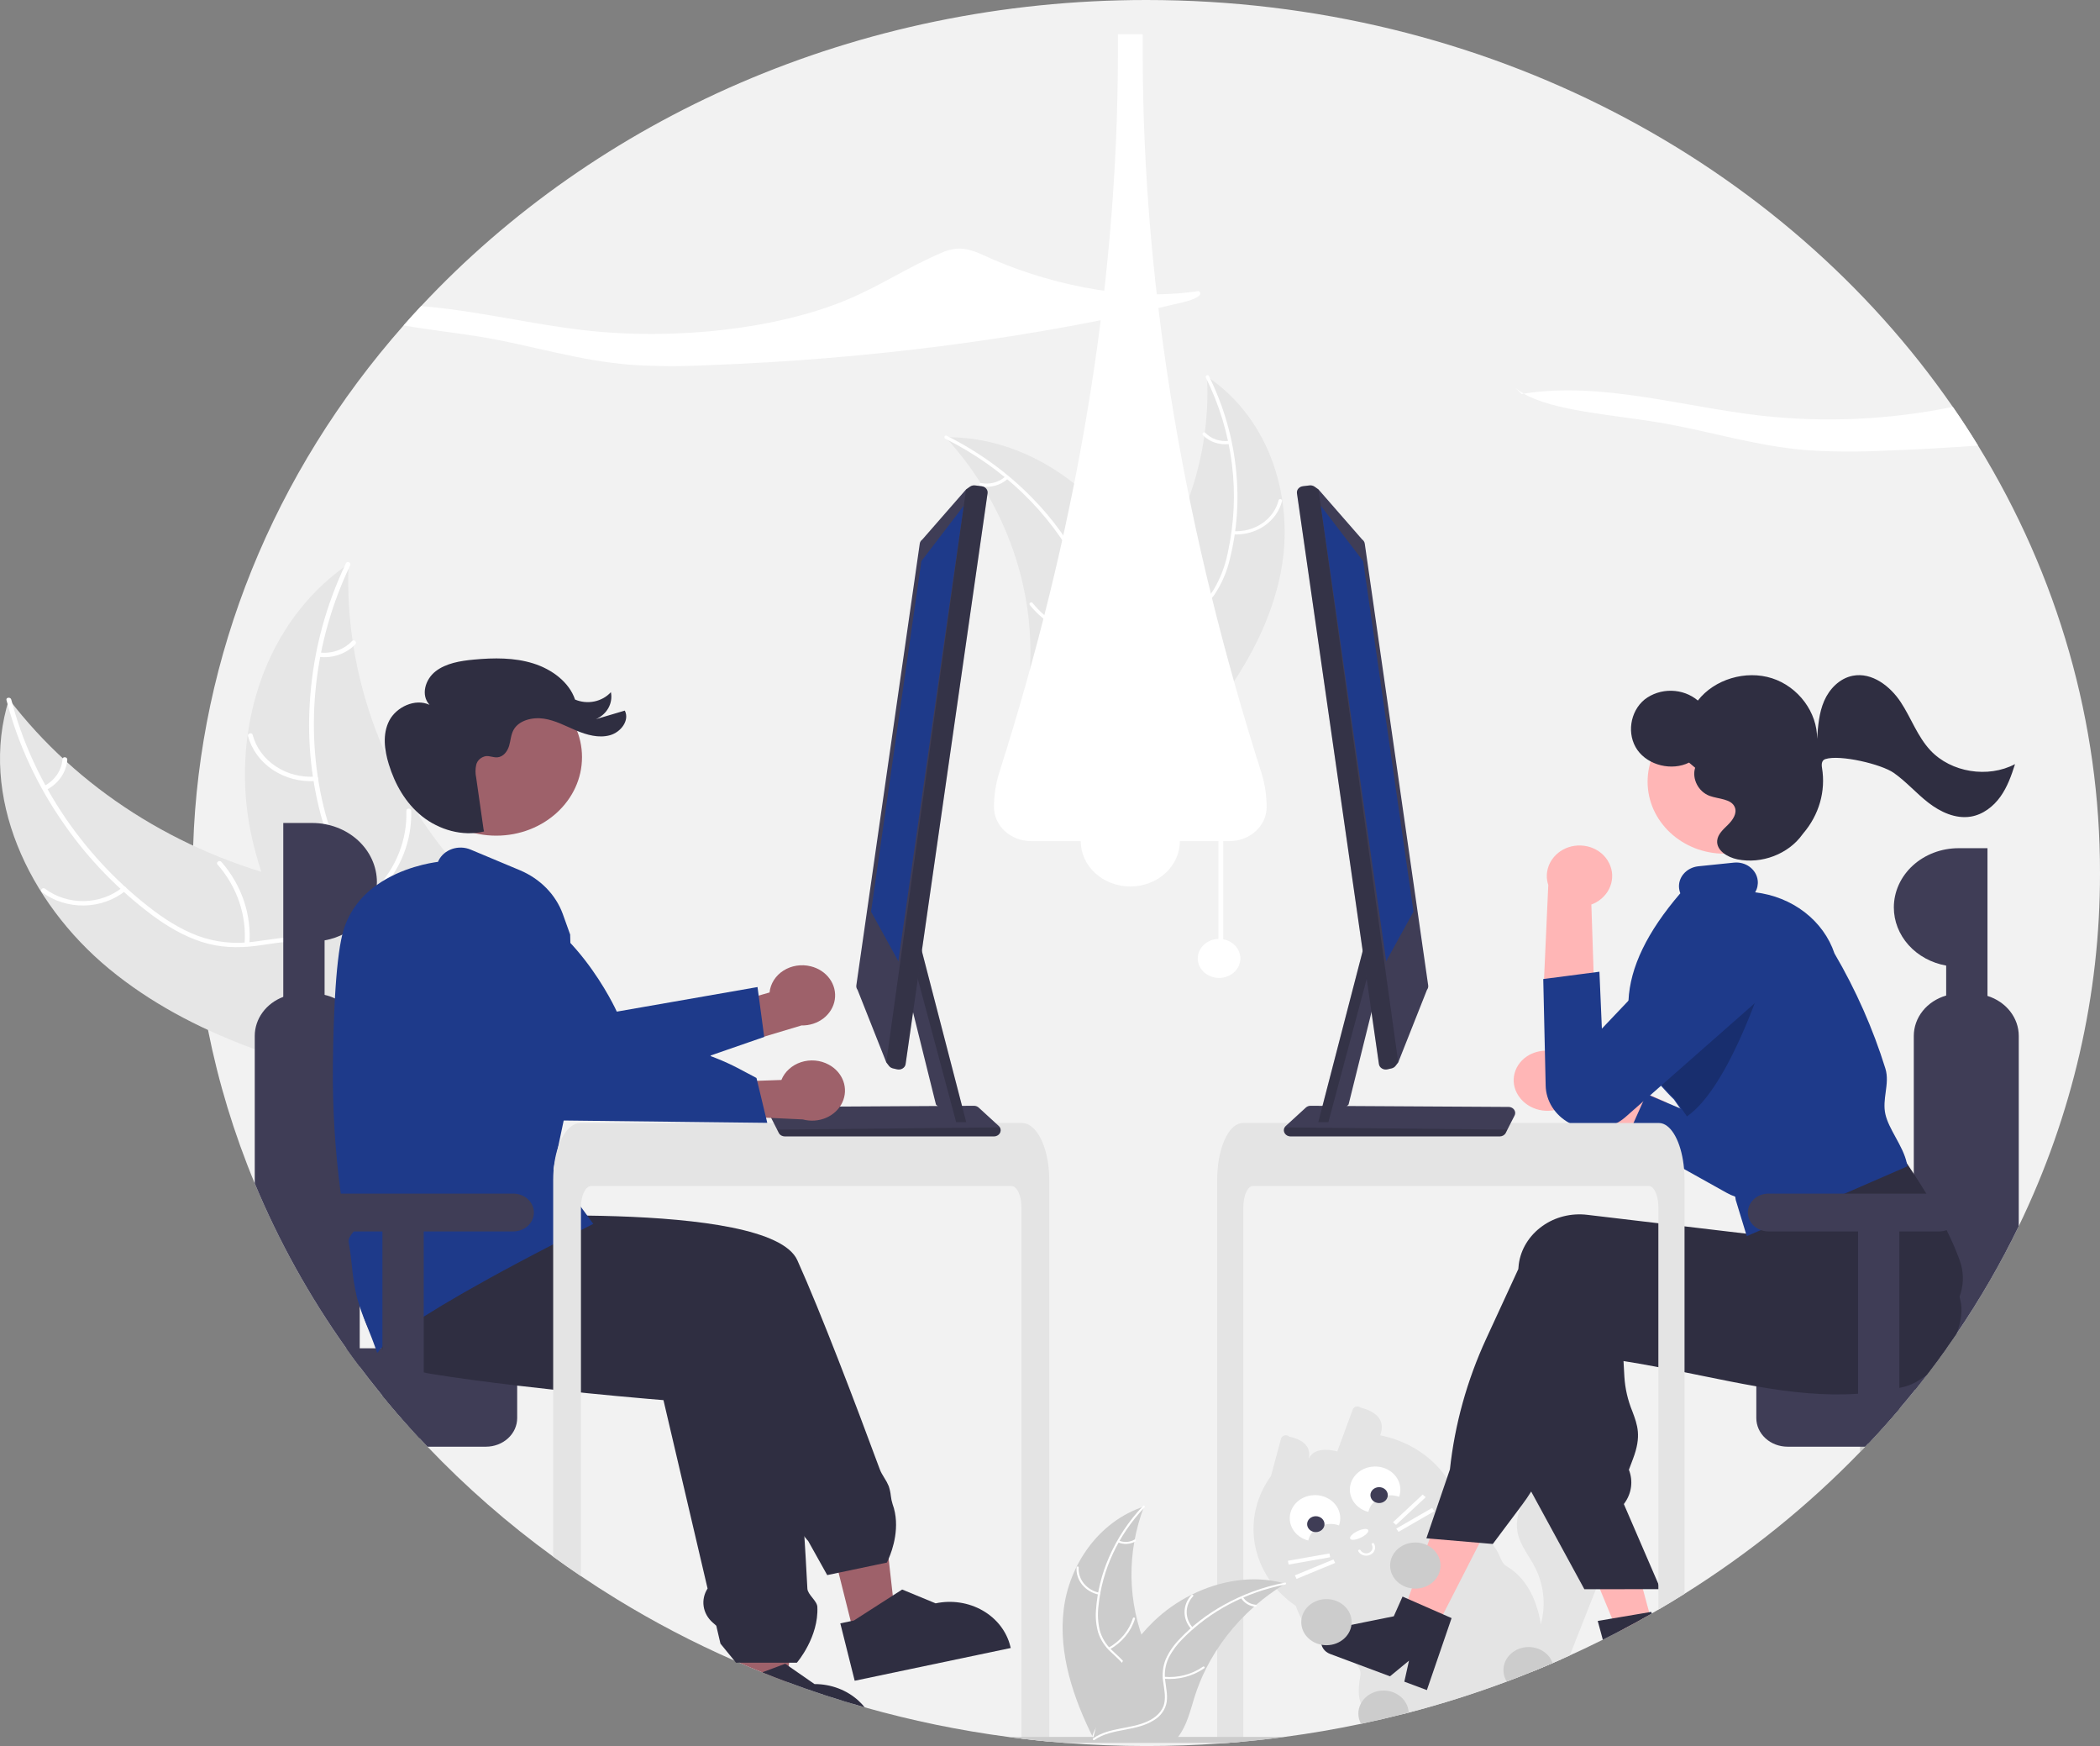 <svg width="551" height="458" viewBox="0 0 551 458" fill="none" xmlns="http://www.w3.org/2000/svg">
<rect x="0" y="0" width="551" height="458" fill="#808080" stroke="none"/>
<g clip-path="url(#clip0_440_3956)">
<path d="M550.999 229C551.056 260.901 543.794 292.458 529.683 321.628C529.228 322.57 528.766 323.507 528.298 324.438C528.067 324.906 527.83 325.368 527.593 325.837C527.356 326.299 527.119 326.768 526.875 327.23C526.563 327.83 526.251 328.424 525.933 329.018C525.54 329.766 525.141 330.508 524.729 331.25C524.679 331.353 524.623 331.456 524.56 331.559C524.217 332.187 523.874 332.815 523.518 333.443C523.443 333.58 523.369 333.717 523.287 333.849C522.882 334.58 522.464 335.311 522.039 336.036V336.042C521.59 336.813 521.139 337.582 520.685 338.349C519.562 340.245 518.408 342.124 517.222 343.985C516.867 344.539 516.517 345.093 516.155 345.641C515.824 346.155 515.494 346.664 515.157 347.172C514.926 347.526 514.695 347.874 514.458 348.223C514.084 348.788 513.703 349.353 513.316 349.919C513.31 349.924 513.31 349.925 513.31 349.93C512.455 351.187 511.581 352.437 510.702 353.676H510.695C510.29 354.253 509.878 354.824 509.466 355.395V355.401C508.224 357.114 506.958 358.81 505.666 360.489V360.495C505.661 360.495 505.657 360.498 505.653 360.501V360.507L505.641 360.518C504.618 361.86 503.573 363.191 502.509 364.51V364.515C501.828 365.361 501.142 366.206 500.449 367.04C499.882 367.725 499.307 368.408 498.727 369.09C498.609 369.238 498.484 369.381 498.353 369.529V369.535C498.197 369.724 498.041 369.906 497.872 370.095V370.101C495.408 372.984 492.868 375.811 490.253 378.581H490.247C490.11 378.735 489.966 378.884 489.823 379.032C489.686 379.181 489.536 379.329 489.392 379.483H489.386C489.168 379.717 488.943 379.952 488.718 380.186C488.5 380.42 488.269 380.654 488.038 380.888V380.894C474.41 394.966 458.944 407.452 441.988 418.071C439.729 419.493 437.441 420.876 435.124 422.222C434.55 422.559 433.976 422.89 433.395 423.222C433.221 423.33 433.046 423.427 432.871 423.524C432.565 423.701 432.254 423.878 431.942 424.055C431.636 424.227 431.324 424.404 431.012 424.575C429.77 425.272 428.516 425.957 427.262 426.631C426.95 426.802 426.631 426.968 426.313 427.139C426.001 427.305 425.683 427.47 425.365 427.636C425.36 427.642 425.355 427.647 425.348 427.651C425.342 427.655 425.335 427.658 425.327 427.659L425.315 427.665L425.302 427.676H425.296C423.724 428.504 422.145 429.321 420.547 430.109C417.69 431.536 414.803 432.913 411.887 434.238C411.163 434.569 410.433 434.894 409.703 435.22C409.097 435.488 408.486 435.757 407.88 436.019C407.712 436.094 407.55 436.168 407.381 436.236C406.876 436.453 406.37 436.67 405.865 436.882C405.316 437.122 404.76 437.35 404.211 437.578C403.594 437.835 402.982 438.087 402.364 438.338C400.043 439.286 397.697 440.2 395.345 441.079C386.941 444.228 378.352 446.947 369.617 449.223C369.212 449.331 368.8 449.44 368.388 449.542C364.65 450.502 360.886 451.379 357.094 452.175C350.473 453.568 343.793 454.712 337.051 455.607C337.039 455.607 337.02 455.613 337.008 455.613C336.203 455.721 335.392 455.824 334.587 455.927C334.518 455.938 334.443 455.95 334.368 455.956C334.362 455.961 334.356 455.961 334.343 455.956C334.343 455.956 334.343 455.961 334.337 455.956C333.445 456.064 332.552 456.173 331.654 456.275C331.591 456.287 331.529 456.292 331.467 456.298C330.631 456.39 329.788 456.481 328.946 456.567C328.041 456.658 327.136 456.744 326.225 456.829C325.533 456.892 324.84 456.955 324.147 457.012C324.086 457.023 324.023 457.029 323.96 457.029C323.33 457.081 322.7 457.132 322.069 457.178C322.044 457.178 322.013 457.183 321.988 457.183C321.439 457.229 320.89 457.263 320.341 457.303C313.883 457.772 307.362 458.004 300.779 458C293.634 458 286.562 457.728 279.563 457.183C279.538 457.183 279.513 457.178 279.488 457.178C277.997 457.063 276.508 456.938 275.021 456.801C274.627 456.766 274.241 456.726 273.847 456.692C273.773 456.686 273.698 456.681 273.623 456.669C273.504 456.658 273.386 456.647 273.261 456.635C273.198 456.629 273.13 456.624 273.067 456.612C272.549 456.561 272.032 456.509 271.507 456.452C270.927 456.39 270.341 456.327 269.76 456.258C269.18 456.195 268.593 456.127 268.013 456.053C267.888 456.041 267.757 456.03 267.632 456.007C267.208 455.961 266.784 455.91 266.366 455.853C266.16 455.83 265.96 455.801 265.76 455.773C265.355 455.721 264.956 455.67 264.55 455.613C264.537 455.613 264.519 455.607 264.506 455.607C251.764 453.923 239.185 451.328 226.886 447.846H226.88C226.212 447.658 225.544 447.464 224.877 447.27C224.677 447.218 224.477 447.161 224.278 447.098C222.543 446.59 220.819 446.065 219.105 445.522C216.74 444.78 214.392 444.003 212.06 443.192C211.423 442.969 210.793 442.747 210.157 442.524C208.89 442.067 207.63 441.61 206.375 441.142C204.235 440.342 202.109 439.518 199.998 438.669H199.992V438.663C198.02 437.87 196.063 437.051 194.12 436.208C194.063 436.192 194.008 436.169 193.958 436.139C193.952 436.139 193.952 436.134 193.945 436.134C193.515 435.951 193.084 435.762 192.654 435.574L192.641 435.568C181.938 430.873 171.618 425.48 161.76 419.43C158.596 417.494 155.487 415.493 152.431 413.428C149.967 411.766 147.537 410.062 145.143 408.317C133.218 399.643 122.182 389.991 112.172 379.483H112.165V379.478C111.46 378.741 110.774 378.01 110.075 377.267V377.262C109.975 377.159 109.882 377.056 109.788 376.953C109.345 376.479 108.914 376.011 108.484 375.531V375.526C107.897 374.892 107.323 374.256 106.762 373.618C106.637 373.481 106.518 373.35 106.4 373.213H106.393V373.207C105.932 372.693 105.476 372.173 105.027 371.654C104.796 371.397 104.571 371.134 104.347 370.871H104.341V370.866C102.98 369.295 101.647 367.71 100.341 366.109V366.103C99.979 365.663 99.623 365.224 99.274 364.778H99.267C97.595 362.711 95.967 360.619 94.382 358.502V358.496C93.783 357.703 93.19 356.903 92.603 356.098C92.017 355.293 91.436 354.485 90.862 353.676H90.856C90.263 352.843 89.677 352.005 89.096 351.164C89.065 351.118 89.034 351.078 89.009 351.038C88.435 350.21 87.869 349.376 87.312 348.537C86.863 347.869 86.42 347.206 85.989 346.538C85.689 346.087 85.396 345.641 85.109 345.185C85.003 345.03 84.909 344.876 84.816 344.728C84.154 343.694 83.505 342.66 82.857 341.621C82.102 340.399 81.353 339.166 80.623 337.932C80.323 337.424 80.024 336.91 79.73 336.396C79.624 336.23 79.531 336.065 79.437 335.893C79.088 335.288 78.738 334.683 78.395 334.072C78.052 333.466 77.709 332.855 77.372 332.244C77.035 331.633 76.698 331.022 76.367 330.405C76.118 329.943 75.868 329.474 75.624 329.012C75.599 328.973 75.576 328.933 75.556 328.892C75.444 328.675 75.325 328.464 75.219 328.247C75.194 328.213 75.175 328.177 75.163 328.138C74.907 327.658 74.657 327.184 74.414 326.705C74.09 326.088 73.778 325.465 73.466 324.843C73.241 324.409 73.029 323.969 72.81 323.53C72.498 322.913 72.193 322.29 71.893 321.662C71.575 321.017 71.269 320.366 70.963 319.715C70.882 319.549 70.807 319.389 70.732 319.224C70.589 318.927 70.452 318.63 70.314 318.333C69.946 317.545 69.584 316.745 69.229 315.951C68.823 315.055 68.428 314.156 68.043 313.256C67.675 312.416 67.317 311.575 66.97 310.732L66.839 310.423V310.418C61.417 297.377 57.315 283.908 54.584 270.18V270.174C53.026 262.337 51.918 254.43 51.264 246.486C51.227 246.052 51.195 245.618 51.164 245.184C50.752 239.81 50.55 234.416 50.559 229C50.559 226.596 50.6 224.203 50.684 221.822C52.301 172.035 71.694 124.104 105.894 85.358C107.398 83.651 108.929 81.964 110.487 80.298C156.375 31.152 224.602 -6.10352e-05 300.779 -6.10352e-05C389.841 -6.10352e-05 468.039 42.585 512.374 106.722C514.683 110.046 516.892 113.43 519.001 116.876C540.045 151.103 551.068 189.726 550.999 229Z" fill="#F2F2F2"/>
<path d="M421.945 408.745C421.047 411.018 420.15 413.291 419.256 415.564C419.087 415.998 418.913 416.426 418.744 416.86C416.46 422.651 414.175 428.443 411.887 434.238C411.163 434.569 410.433 434.894 409.703 435.22C409.097 435.488 408.486 435.757 407.881 436.019C407.712 436.094 407.55 436.168 407.381 436.236C406.876 436.453 406.371 436.67 405.865 436.882C405.316 437.121 404.761 437.35 404.212 437.578C403.594 437.835 402.982 438.087 402.365 438.338C402.043 437.572 401.86 436.764 401.822 435.945C401.795 434.659 401.961 433.375 402.315 432.13C402.857 430.074 403.719 428.059 404.286 425.997C404.318 425.9 404.343 425.797 404.368 425.7C405.633 420.778 405.049 415.609 402.708 411.029C401.297 408.299 399.276 405.815 398.396 402.903C397.631 400.168 397.97 397.273 399.351 394.748C399.863 393.769 400.506 392.852 401.266 392.018C401.447 391.807 401.641 391.607 401.84 391.407C403.676 389.562 406.114 388.31 408.792 387.838C413.915 387.004 419.268 389.5 422.133 393.417C423.306 394.991 424.021 396.813 424.21 398.711C424.522 402.143 423.225 405.507 421.945 408.745Z" fill="#E4E4E4"/>
<path d="M407.799 431.942C406.626 429.96 404.661 428.224 404.286 425.997C403.069 418.847 400.137 413.719 395.276 410.812C393.866 409.973 393.641 408.117 392.774 406.78C392.387 406.181 391.994 405.581 391.588 404.993C390.933 404.016 390.251 403.059 389.541 402.121C388.197 400.306 386.714 398.581 385.105 396.958C384.437 396.278 383.732 395.622 383.002 394.999L382.996 394.994C382.54 394.594 382.078 394.211 381.598 393.84C381.411 393.692 381.217 393.543 381.018 393.395L381.005 393.383C380.162 392.714 379.279 392.089 378.359 391.51C376.244 390.202 373.854 389.294 371.402 390.02C370.438 390.322 369.51 390.712 368.631 391.184C368.182 391.419 367.739 391.664 367.296 391.91C366.997 392.075 366.697 392.241 366.398 392.412C366.154 392.544 365.911 392.675 365.668 392.801C363.783 393.794 361.89 394.769 359.989 395.725C359.715 395.867 359.44 396.004 359.159 396.141H359.153C358.96 396.244 358.76 396.341 358.56 396.438C358.18 396.633 357.793 396.827 357.412 397.015C356.27 397.581 355.126 398.14 353.98 398.694C353.394 398.98 352.801 399.254 352.208 399.528C351.933 399.653 351.659 399.779 351.391 399.91H351.384C351.285 399.956 351.191 400.002 351.091 400.048C350.28 400.43 349.481 400.824 348.707 401.253C346.463 402.49 344.513 404.127 342.973 406.067C342.673 406.444 342.386 406.832 342.124 407.232C341.781 407.749 341.468 408.282 341.188 408.831C340.995 409.202 340.814 409.573 340.652 409.95V409.956C339.118 413.565 338.903 417.532 340.04 421.263V421.269C340.115 421.526 340.196 421.777 340.29 422.028C340.44 422.451 340.608 422.873 340.795 423.284C341.002 423.743 341.235 424.191 341.494 424.626V424.632C342.883 426.8 344.615 428.767 346.636 430.469L346.698 430.526C346.948 430.748 347.204 430.977 347.453 431.2C347.59 431.319 347.734 431.439 347.884 431.554C350.043 433.25 353.531 434.535 355.503 436.276C356.557 437.207 357.175 438.264 356.932 439.583C356.283 443.084 356.426 445.351 357.088 446.807C358.885 450.782 364.526 448.76 368.388 449.542C368.8 449.44 369.212 449.331 369.617 449.223C378.352 446.947 386.941 444.228 395.344 441.079C397.697 440.2 400.043 439.286 402.364 438.338C402.982 438.087 403.594 437.835 404.211 437.578C404.76 437.35 405.316 437.122 405.865 436.882C406.37 436.67 406.876 436.453 407.381 436.236C407.55 436.168 407.712 436.094 407.88 436.019C408.486 435.757 409.097 435.488 409.702 435.22C409.085 434.118 408.442 433.027 407.799 431.942Z" fill="#E4E4E4"/>
<path d="M362.147 376.499C363.458 372.874 361.655 370.482 357.014 369.213C356.855 369.081 356.663 368.988 356.455 368.942C356.247 368.896 356.03 368.899 355.823 368.95C355.617 369 355.427 369.098 355.272 369.233C355.117 369.368 355.002 369.536 354.937 369.723L350.885 380.711C346.646 379.719 343.538 380.398 342.863 384.235C344.535 380.327 342.962 377.876 338.256 376.83C338.103 376.691 337.914 376.589 337.707 376.534C337.499 376.479 337.28 376.474 337.069 376.517C336.859 376.561 336.664 376.653 336.503 376.784C336.341 376.915 336.219 377.081 336.146 377.268L333.482 387.164C330.236 391.638 328.643 396.946 328.934 402.309C329.226 407.673 331.387 412.81 335.102 416.967C338.816 421.124 343.888 424.083 349.574 425.41C355.26 426.736 361.26 426.361 366.696 424.338C372.132 422.316 376.717 418.753 379.778 414.172C382.84 409.591 384.217 404.232 383.708 398.882C383.2 393.532 380.831 388.472 376.951 384.444C373.071 380.416 367.883 377.631 362.147 376.499Z" fill="#E4E4E4"/>
<path d="M359.567 407.814C359.019 408.082 358.378 408.141 357.783 407.977C357.188 407.813 356.689 407.439 356.395 406.939C356.353 406.867 356.344 406.783 356.37 406.706C356.396 406.628 356.454 406.563 356.532 406.525C356.61 406.486 356.701 406.478 356.786 406.501C356.871 406.525 356.942 406.578 356.985 406.649C357.195 407.006 357.551 407.273 357.976 407.389C358.401 407.506 358.859 407.464 359.249 407.272C359.64 407.08 359.932 406.754 360.06 406.366C360.188 405.978 360.143 405.558 359.934 405.2C359.892 405.129 359.883 405.045 359.909 404.968C359.935 404.89 359.993 404.825 360.071 404.787C360.149 404.748 360.241 404.74 360.325 404.763C360.41 404.786 360.482 404.84 360.524 404.911C360.817 405.412 360.881 405.999 360.701 406.544C360.522 407.088 360.114 407.545 359.567 407.814Z" fill="white"/>
<path d="M357.115 403.309C358.418 402.669 359.256 401.778 358.987 401.32C358.718 400.861 357.444 401.008 356.141 401.648C354.838 402.288 353.999 403.178 354.268 403.637C354.537 404.096 355.812 403.949 357.115 403.309Z" fill="white"/>
<path d="M343.265 404.086C343.442 403.304 343.803 402.567 344.325 401.927C344.847 401.287 345.515 400.759 346.284 400.382C347.053 400.004 347.903 399.786 348.774 399.742C349.645 399.698 350.516 399.829 351.326 400.127C351.733 398.988 351.762 397.763 351.409 396.609C351.056 395.454 350.336 394.421 349.342 393.641C348.347 392.86 347.122 392.367 345.821 392.224C344.521 392.081 343.203 392.294 342.034 392.836C340.866 393.378 339.899 394.226 339.257 395.271C338.615 396.316 338.325 397.511 338.426 398.707C338.526 399.902 339.011 401.044 339.82 401.987C340.629 402.93 341.726 403.632 342.971 404.005C343.068 404.034 343.167 404.061 343.265 404.086Z" fill="white"/>
<path d="M345.243 401.885C346.502 401.885 347.522 400.951 347.522 399.8C347.522 398.648 346.502 397.715 345.243 397.715C343.985 397.715 342.965 398.648 342.965 399.8C342.965 400.951 343.985 401.885 345.243 401.885Z" fill="#3F3D56"/>
<path d="M359.037 396.581C359.213 395.799 359.575 395.062 360.096 394.422C360.618 393.782 361.287 393.255 362.056 392.877C362.824 392.5 363.674 392.281 364.546 392.237C365.417 392.193 366.288 392.325 367.097 392.623C367.505 391.483 367.533 390.259 367.18 389.104C366.827 387.95 366.108 386.917 365.113 386.136C364.119 385.356 362.894 384.863 361.593 384.72C360.292 384.577 358.974 384.79 357.806 385.332C356.637 385.874 355.671 386.721 355.029 387.766C354.386 388.811 354.097 390.007 354.197 391.202C354.297 392.398 354.783 393.539 355.592 394.482C356.401 395.425 357.497 396.128 358.743 396.5C358.84 396.529 358.938 396.556 359.037 396.581Z" fill="white"/>
<path d="M361.853 394.264C363.111 394.264 364.131 393.331 364.131 392.179C364.131 391.027 363.111 390.094 361.853 390.094C360.594 390.094 359.574 391.027 359.574 392.179C359.574 393.331 360.594 394.264 361.853 394.264Z" fill="#3F3D56"/>
<path d="M373.286 392.035L365.506 399.29L366.291 399.995L374.071 392.74L373.286 392.035Z" fill="white"/>
<path d="M375.759 395.545L366.359 400.961L366.946 401.813L376.345 396.398L375.759 395.545Z" fill="white"/>
<path d="M348.817 407.487L337.91 409.409L338.118 410.397L349.025 408.475L348.817 407.487Z" fill="white"/>
<path d="M349.868 409.06L339.74 413.235L340.192 414.153L350.32 409.978L349.868 409.06Z" fill="white"/>
<path d="M28.674 254.178C7.34 236.605 -5.579 208.661 2.36 183.417C20.276 206.809 46.656 223.647 76.831 230.952C88.479 233.731 101.751 235.712 108.838 244.617C113.248 250.158 114.272 257.48 113.228 264.268C112.184 271.056 109.266 277.467 106.375 283.791L106.528 285.496C78.354 280.479 50.009 271.75 28.674 254.178Z" fill="#E6E6E6"/>
<path d="M2.956 183.497C8.378 204.431 21.143 223.915 39.054 237.898C42.927 240.921 47.142 243.679 51.871 245.463C56.495 247.168 61.534 247.71 66.464 247.031C71.075 246.482 75.721 245.432 80.397 245.919C85.326 246.431 89.444 248.959 92.321 252.598C95.84 257.051 97.402 262.396 98.73 267.672C100.205 273.529 101.636 279.634 105.861 284.421C106.373 285.001 105.36 285.695 104.849 285.115C97.497 276.787 98.503 265.258 93.179 256.055C90.694 251.76 86.781 248.125 81.39 247.223C76.677 246.434 71.884 247.513 67.221 248.105C62.325 248.728 57.587 248.577 52.89 247.059C48.085 245.505 43.742 242.892 39.803 239.973C30.922 233.292 23.245 225.375 17.052 216.512C9.923 206.432 4.73 195.311 1.699 183.629C1.511 182.906 2.77 182.779 2.956 183.497Z" fill="white"/>
<path d="M32.972 233.634C29.957 236.071 26.094 237.448 22.072 237.519C18.05 237.59 14.132 236.351 11.016 234.022C10.388 233.549 11.162 232.632 11.791 233.106C14.688 235.28 18.338 236.434 22.083 236.361C25.828 236.288 29.421 234.992 32.213 232.707C32.821 232.211 33.576 233.141 32.972 233.634Z" fill="white"/>
<path d="M64.168 247.591C64.749 240.084 62.218 232.652 57.079 226.778C56.569 226.196 57.582 225.503 58.092 226.084C63.427 232.206 66.044 239.945 65.42 247.755C65.36 248.5 64.108 248.331 64.168 247.591Z" fill="white"/>
<path d="M11.578 206.179C12.96 205.458 14.123 204.435 14.966 203.201C15.808 201.967 16.302 200.561 16.404 199.109C16.454 198.364 17.706 198.534 17.656 199.273C17.536 200.877 16.988 202.43 16.061 203.795C15.133 205.16 13.855 206.297 12.337 207.106C12.2 207.193 12.033 207.229 11.869 207.208C11.704 207.186 11.555 207.108 11.451 206.989C11.351 206.866 11.309 206.712 11.333 206.56C11.356 206.408 11.445 206.271 11.578 206.179Z" fill="white"/>
<path d="M91.457 147.904C91.441 148.37 91.424 148.836 91.416 149.307C91.228 155.571 91.597 161.839 92.519 168.048C92.582 168.529 92.653 169.016 92.731 169.494C95.125 184.432 100.529 198.833 108.668 211.966C111.911 217.188 115.585 222.178 119.656 226.891C125.278 233.399 131.94 240.047 134.801 247.651C135.109 248.442 135.363 249.249 135.562 250.068L108.79 285.193C108.685 285.245 108.589 285.303 108.484 285.355L107.485 286.802C107.257 286.573 107.025 286.33 106.797 286.1C106.663 285.968 106.536 285.827 106.403 285.694C106.316 285.603 106.23 285.512 106.145 285.435C106.116 285.404 106.088 285.374 106.067 285.349C105.983 285.272 105.914 285.192 105.839 285.12C104.54 283.766 103.25 282.402 101.967 281.028C101.958 281.022 101.958 281.022 101.956 281.009C92.213 270.512 83.343 259.179 76.634 246.973C76.433 246.606 76.222 246.234 76.032 245.85C73.042 240.333 70.549 234.602 68.579 228.713C67.511 225.486 66.623 222.211 65.917 218.901C64.112 210.346 63.788 201.584 64.957 192.936C67.292 175.698 75.624 159.335 90.326 148.706C90.702 148.434 91.072 148.17 91.457 147.904Z" fill="#E6E6E6"/>
<path d="M91.884 148.294C82.442 167.996 79.816 190.587 84.919 211.621C86.022 216.168 87.573 220.693 90.176 224.723C92.746 228.633 96.413 231.841 100.796 234.015C104.838 236.118 109.239 237.84 112.652 240.805C116.25 243.93 117.875 248.217 117.778 252.708C117.659 258.203 115.389 263.331 112.98 268.275C110.304 273.765 107.43 279.428 107.654 285.578C107.682 286.324 106.417 286.319 106.389 285.575C105.999 274.874 114.386 266.223 116.189 255.941C117.031 251.143 116.298 246.084 112.587 242.393C109.343 239.166 104.806 237.387 100.693 235.291C96.374 233.09 92.691 230.359 89.939 226.558C87.124 222.67 85.376 218.191 84.151 213.69C81.456 203.462 80.534 192.911 81.42 182.422C82.359 170.445 85.529 158.704 90.794 147.706C91.12 147.026 92.208 147.618 91.884 148.294Z" fill="white"/>
<path d="M82.866 204.864C78.856 205.148 74.865 204.119 71.607 201.96C68.349 199.801 66.036 196.652 65.081 193.076C64.89 192.351 66.111 192.046 66.302 192.772C67.184 196.103 69.34 199.036 72.378 201.041C75.416 203.046 79.137 203.991 82.87 203.706C83.681 203.645 83.673 204.803 82.866 204.864Z" fill="white"/>
<path d="M98.593 233.197C103.996 227.523 106.864 220.195 106.625 212.673C106.601 211.927 107.866 211.932 107.89 212.676C108.122 220.505 105.121 228.126 99.484 234.018C98.947 234.579 98.058 233.755 98.593 233.197Z" fill="white"/>
<path d="M83.847 171.154C85.424 171.34 87.027 171.165 88.511 170.643C89.996 170.122 91.315 169.272 92.352 168.168C92.881 167.601 93.769 168.426 93.243 168.99C92.092 170.204 90.633 171.142 88.995 171.721C87.356 172.3 85.588 172.503 83.843 172.312C83.677 172.307 83.52 172.244 83.403 172.136C83.285 172.028 83.218 171.883 83.213 171.731C83.214 171.578 83.282 171.432 83.4 171.324C83.519 171.216 83.68 171.155 83.847 171.154Z" fill="white"/>
<path d="M336.032 150.246C339.751 131.421 333.571 110.06 316.698 98.767C317.783 119.547 310.801 140.009 296.989 156.532C291.636 162.886 284.96 169.444 285.22 177.464C285.382 182.454 288.361 187.087 292.27 190.569C296.179 194.051 300.982 196.551 305.729 199.012L306.472 200.056C320.247 185.667 332.313 169.072 336.032 150.246Z" fill="#E6E6E6"/>
<path d="M316.394 99.056C323.544 113.475 325.549 129.59 322.122 145.111C321.449 148.464 320.203 151.7 318.43 154.698C316.599 157.567 313.962 159.936 310.792 161.557C307.87 163.123 304.683 164.415 302.228 166.604C300.99 167.742 300.028 169.106 299.406 170.607C298.784 172.109 298.516 173.714 298.619 175.317C298.763 179.317 300.469 183.032 302.275 186.611C304.28 190.586 306.432 194.684 306.332 199.165C306.32 199.708 307.241 199.694 307.253 199.152C307.427 191.356 301.229 185.129 299.81 177.657C299.147 174.17 299.629 170.48 302.292 167.76C304.622 165.382 307.907 164.047 310.88 162.485C313.997 160.945 316.655 158.729 318.621 156.032C320.556 153.127 321.936 149.941 322.703 146.611C324.56 139.14 325.121 131.448 324.367 123.818C323.56 115.104 321.13 106.582 317.182 98.619C316.937 98.126 316.151 98.566 316.394 99.056Z" fill="white"/>
<path d="M323.546 140.173C326.469 140.345 329.364 139.561 331.714 137.96C334.065 136.36 335.716 134.047 336.375 131.434C336.506 130.905 335.614 130.694 335.483 131.223C334.874 133.657 333.335 135.812 331.144 137.298C328.952 138.785 326.252 139.505 323.531 139.33C322.939 139.292 322.958 140.135 323.546 140.173Z" fill="white"/>
<path d="M312.388 160.941C308.394 156.857 306.23 151.545 306.326 146.065C306.336 145.522 305.415 145.537 305.405 146.079C305.317 151.782 307.581 157.305 311.747 161.547C312.144 161.951 312.783 161.343 312.388 160.941Z" fill="white"/>
<path d="M322.484 115.634C321.337 115.783 320.169 115.669 319.082 115.302C317.996 114.935 317.026 114.327 316.26 113.533C315.868 113.125 315.23 113.733 315.619 114.139C316.47 115.013 317.542 115.683 318.741 116.091C319.941 116.498 321.231 116.631 322.499 116.477C322.62 116.471 322.734 116.424 322.818 116.345C322.902 116.265 322.95 116.159 322.952 116.048C322.949 115.937 322.899 115.831 322.811 115.753C322.723 115.675 322.606 115.632 322.484 115.634Z" fill="white"/>
<path d="M248.094 114.688C248.33 114.95 248.567 115.211 248.801 115.48C251.962 119.009 254.804 122.768 257.3 126.719C257.498 127.022 257.694 127.331 257.882 127.639C263.783 137.216 267.69 147.713 269.405 158.596C270.083 162.927 270.399 167.299 270.352 171.674C270.287 177.716 269.691 184.262 271.75 189.808C271.958 190.389 272.205 190.957 272.489 191.51L305.021 200.805C305.106 200.792 305.19 200.786 305.276 200.773L306.556 201.199C306.576 200.973 306.591 200.739 306.61 200.513C306.622 200.383 306.627 200.25 306.639 200.119C306.645 200.031 306.65 199.943 306.661 199.864C306.663 199.835 306.664 199.806 306.664 199.783C306.675 199.704 306.675 199.63 306.684 199.558C306.772 198.249 306.85 196.937 306.919 195.622C306.921 195.615 306.921 195.615 306.916 195.606C307.41 185.586 306.993 175.44 304.908 165.675C304.845 165.381 304.785 165.081 304.707 164.783C303.74 160.386 302.382 156.069 300.647 151.874C299.689 149.58 298.604 147.332 297.397 145.138C294.268 139.476 290.184 134.299 285.297 129.798C275.552 120.826 262.781 114.807 249.136 114.688C248.787 114.685 248.445 114.685 248.094 114.688Z" fill="#E6E6E6"/>
<path d="M248.038 115.087C263.233 122.66 275.435 134.422 282.91 148.703C284.578 151.751 285.712 155.021 286.268 158.392C286.694 161.692 286.146 165.037 284.682 168.077C283.38 170.938 281.685 173.726 281.165 176.826C280.924 178.417 281.054 180.036 281.545 181.577C282.036 183.119 282.878 184.548 284.015 185.771C286.761 188.886 290.567 190.912 294.364 192.775C298.579 194.843 302.994 196.931 305.862 200.563C306.21 201.003 306.935 200.484 306.588 200.045C301.599 193.724 292.554 192.167 286.505 186.984C283.682 184.565 281.639 181.353 281.977 177.714C282.272 174.532 284.017 171.655 285.363 168.77C286.839 165.822 287.503 162.589 287.299 159.353C286.932 155.966 285.938 152.662 284.36 149.581C280.928 142.593 276.316 136.142 270.694 130.465C264.317 123.953 256.77 118.487 248.379 114.304C247.86 114.045 247.522 114.83 248.038 115.087Z" fill="white"/>
<path d="M280.799 143.975C283.247 142.502 285.043 140.281 285.866 137.708C286.69 135.135 286.487 132.378 285.294 129.929C285.051 129.434 284.2 129.757 284.443 130.252C285.558 132.531 285.747 135.099 284.975 137.493C284.203 139.888 282.521 141.951 280.233 143.31C279.736 143.606 280.305 144.269 280.799 143.975Z" fill="white"/>
<path d="M285.553 166.707C279.677 165.646 274.455 162.597 270.926 158.169C270.577 157.73 269.851 158.249 270.2 158.688C273.881 163.289 279.323 166.452 285.44 167.543C286.023 167.647 286.132 166.81 285.553 166.707Z" fill="white"/>
<path d="M263.807 124.968C262.99 125.719 261.982 126.272 260.873 126.577C259.765 126.883 258.59 126.932 257.456 126.72C256.875 126.61 256.765 127.447 257.343 127.557C258.598 127.786 259.894 127.73 261.12 127.395C262.345 127.06 263.463 126.455 264.374 125.633C264.467 125.562 264.527 125.461 264.542 125.351C264.557 125.242 264.525 125.131 264.454 125.041C264.378 124.953 264.268 124.897 264.147 124.883C264.026 124.869 263.904 124.9 263.807 124.968Z" fill="white"/>
<path d="M81.914 215.875C86.418 215.875 90.737 217.513 93.922 220.427C97.106 223.342 98.895 227.295 98.895 231.417C98.895 235.022 97.525 238.515 95.02 241.298C92.516 244.08 89.032 245.98 85.166 246.671V272.089H74.326V215.875H81.914Z" fill="#3F3D56"/>
<path d="M497.875 364.776V370.098C495.41 372.982 492.871 375.809 490.256 378.579C489.975 378.882 489.688 379.178 489.395 379.481C488.952 379.955 488.497 380.423 488.041 380.892V364.776H497.875Z" fill="#CACACA"/>
<path d="M469.022 353.674C466.848 353.677 464.764 354.468 463.227 355.875C461.689 357.281 460.825 359.189 460.822 361.178V371.977C460.825 373.967 461.689 375.874 463.227 377.281C464.764 378.687 466.848 379.479 469.022 379.481H489.395C489.688 379.178 489.975 378.881 490.256 378.579C492.87 375.809 495.41 372.982 497.875 370.098C498.037 369.91 498.199 369.721 498.355 369.533C499.766 367.883 501.151 366.204 502.511 364.513C503.572 363.188 504.626 361.852 505.656 360.504C505.662 360.499 505.668 360.499 505.668 360.493C507.391 358.254 509.069 355.981 510.704 353.674H469.022Z" fill="#3F3D56"/>
<path d="M521.48 261.241C520.228 260.845 518.911 260.644 517.586 260.647H514.236C513.015 260.647 511.802 260.815 510.635 261.143C508.175 261.851 506.025 263.258 504.498 265.16C502.971 267.062 502.146 269.36 502.143 271.72V361.806C502.143 362.143 502.161 362.475 502.193 362.8C502.247 363.378 502.353 363.951 502.511 364.513C503.572 363.188 504.626 361.852 505.656 360.504C505.662 360.499 505.668 360.499 505.668 360.493C507.39 358.254 509.069 355.981 510.704 353.674C511.584 352.435 512.457 351.184 513.312 349.928C519.489 340.858 524.961 331.4 529.686 321.626V271.72C529.683 269.408 528.89 267.155 527.419 265.276C525.948 263.397 523.871 261.986 521.48 261.241Z" fill="#3F3D56"/>
<path d="M108.486 364.776V375.529C105.678 372.457 102.964 369.316 100.343 366.107C99.981 365.667 99.625 365.221 99.269 364.776H108.486Z" fill="#CACACA"/>
<path d="M127.506 353.674H90.859C92.014 355.302 93.189 356.91 94.385 358.5C95.97 360.619 97.599 362.711 99.271 364.776C99.626 365.221 99.982 365.667 100.344 366.107C102.971 369.316 105.685 372.457 108.487 375.529C109.011 376.112 109.542 376.689 110.078 377.265C110.765 378.008 111.461 378.746 112.169 379.481H127.506C129.679 379.479 131.763 378.687 133.299 377.28C134.835 375.873 135.698 373.966 135.699 371.977V361.178C135.698 359.189 134.835 357.282 133.299 355.875C131.763 354.468 129.679 353.677 127.506 353.674Z" fill="#3F3D56"/>
<path d="M87.876 261.897C86.149 261.077 84.232 260.649 82.286 260.647H78.941C77.358 260.645 75.791 260.93 74.33 261.486C72.116 262.323 70.223 263.742 68.89 265.564C67.557 267.385 66.844 269.528 66.842 271.72V310.421C73.142 325.58 81.194 340.08 90.859 353.674C92.014 355.302 93.189 356.91 94.385 358.5V271.72C94.383 269.695 93.776 267.709 92.628 265.977C91.481 264.246 89.838 262.835 87.876 261.897Z" fill="#3F3D56"/>
<path d="M224.195 429.155L235.187 426.846L230.691 386.944L214.467 390.351L224.195 429.155Z" fill="#9E616A"/>
<path d="M234.195 394.535C233.97 393.832 233.817 393.111 233.739 392.382C233.648 391.52 233.464 390.669 233.19 389.84C232.878 389.087 232.492 388.36 232.036 387.67C231.818 387.305 231.587 386.939 231.381 386.568C231.173 386.197 230.994 385.814 230.844 385.42C224.411 368.031 215.432 344.4 209.204 330.569C205.541 322.431 183.015 319.724 161.762 319.033C159.173 318.947 156.602 318.89 154.087 318.862C153.22 318.85 152.359 318.839 151.504 318.833C149.32 318.822 147.192 318.822 145.145 318.845C144.877 318.845 144.609 318.845 144.34 318.85C142.849 318.862 141.403 318.881 140.004 318.907C130.382 319.079 123.312 319.479 122.051 319.553L110.826 313.094L108.636 311.832L108.405 313.094L106.639 322.722L103.625 339.152L111.182 341.094L116.086 342.35L145.145 349.808L151.323 351.396L151.36 351.407L161.762 351.39L190.204 351.344L191.576 354.674C191.083 355.374 190.759 356.163 190.625 356.987C190.491 357.811 190.55 358.652 190.799 359.454C191.047 360.256 191.479 361 192.066 361.637C192.653 362.274 193.382 362.789 194.203 363.148L195.27 363.611L208.268 395.089C208.308 397.936 209.28 400.707 211.057 403.044C211.276 403.335 211.513 403.62 211.762 403.9L212.05 404.214L217.048 413.163L220.024 412.535L232.691 409.879L232.754 409.765C232.76 409.748 232.922 409.434 233.159 408.886V408.869C234.151 406.601 236.348 400.405 234.195 394.535Z" fill="#2F2E41"/>
<path d="M265.077 431.808C264.604 429.89 263.721 428.077 262.478 426.472C261.236 424.867 259.659 423.504 257.839 422.459C256.018 421.414 253.99 420.71 251.871 420.386C249.751 420.061 247.583 420.124 245.49 420.57L236.71 416.944L234.252 418.525L224.056 425.07L223.214 425.247L220.48 425.818L224.256 440.877L265.202 432.283L265.077 431.808Z" fill="#2F2E41"/>
<path d="M210.765 408.589L207.052 436.137L206.927 437.039L206.378 441.145C204.238 440.346 202.104 439.518 199.995 438.667C198.023 437.873 196.066 437.055 194.123 436.211V408.594L210.765 408.589Z" fill="#9E616A"/>
<path d="M130.199 219.202C142.63 219.202 152.708 209.979 152.708 198.602C152.708 187.225 142.63 178.002 130.199 178.002C117.767 178.002 107.689 187.225 107.689 198.602C107.689 209.979 117.767 219.202 130.199 219.202Z" fill="#9E616A"/>
<path d="M213.154 419.102C212.53 418.32 211.881 417.503 211.843 416.721C211.7 413.962 211.55 411.233 211.394 408.56C211.282 406.693 211.17 404.848 211.057 403.044C211.045 402.815 211.026 402.587 211.014 402.364C210.82 399.377 211.787 396.225 212.717 393.17C213.023 392.17 213.329 391.16 213.603 390.149C214.29 387.896 214.578 385.558 214.458 383.222C212.861 364.725 205.722 347.33 202.521 344.4C197.654 339.946 175.646 329.655 161.762 323.396C159.297 322.283 157.088 321.3 155.279 320.501C153.675 319.787 152.383 319.222 151.504 318.833C150.83 318.542 150.393 318.354 150.243 318.285L150.168 318.251L145.145 318.765L144.34 318.85L139.91 319.307L111.088 322.265L106.639 322.722L100.343 323.373L94.658 323.956L94.446 323.973L94.409 324.167C94.409 324.173 94.396 324.213 94.383 324.287C93.406 329.932 93.406 335.683 94.383 341.328C95.12 345.16 96.511 349.054 98.982 352.332C99.319 352.778 99.669 353.206 100.043 353.617C100.056 353.639 100.073 353.658 100.093 353.674C100.174 353.766 100.255 353.857 100.343 353.948V353.954C103.169 356.963 106.963 359.076 111.181 359.99C111.805 360.145 112.442 360.27 113.097 360.373C120.079 361.504 127.967 362.543 135.698 363.457C138.899 363.834 142.075 364.188 145.145 364.519C151.291 365.181 157.032 365.741 161.762 366.187C168.389 366.803 173.044 367.186 174.08 367.266L185.655 416.686C184.746 418.092 184.384 419.738 184.626 421.357C184.869 422.975 185.702 424.471 186.99 425.601L187.938 426.44L189.037 431.146L192.656 435.578L193.111 436.137H209.079L209.167 436.04C209.223 435.972 214.839 429.37 214.458 421.506C214.421 420.695 213.803 419.924 213.154 419.102Z" fill="#2F2E41"/>
<path d="M212.718 253.471C211.509 253.169 210.242 253.112 209.007 253.306C207.771 253.501 206.597 253.94 205.567 254.594C204.538 255.249 203.677 256.101 203.047 257.093C202.416 258.085 202.03 259.19 201.917 260.333L183.215 265.683L183.995 276.877L210.291 268.983C212.401 269.03 214.456 268.366 216.067 267.119C217.678 265.871 218.734 264.126 219.033 262.214C219.332 260.302 218.855 258.356 217.691 256.744C216.527 255.133 214.758 253.968 212.718 253.471Z" fill="#9E616A"/>
<path d="M200.515 271.996L186.537 276.838L186.18 277.472C185.755 278.226 185.173 278.895 184.466 279.443C183.759 279.99 182.941 280.404 182.059 280.663C181.177 280.921 180.248 281.017 179.325 280.947C178.402 280.876 177.503 280.64 176.68 280.252L145.262 291.135C145.262 291.135 131.232 278.285 121.242 266.817L124.647 247.652C125.435 243.206 127.111 238.93 129.591 235.038C150.077 239.15 161.837 265.359 161.837 265.359L198.759 258.912L200.515 271.996Z" fill="#1E3A8A"/>
<path d="M127 218.101C121.365 219.494 115.152 217.642 110.755 214.13C106.357 210.617 103.606 205.64 102.021 200.498C100.86 196.733 100.31 192.553 102.141 189.018C103.973 185.483 108.904 183.098 112.707 184.884C110.361 182.382 111.533 178.243 114.274 176.103C117.014 173.963 120.778 173.349 124.362 173.014C129.563 172.527 134.936 172.472 139.886 174.014C144.835 175.557 149.333 178.928 150.882 183.499C152.464 184.173 154.246 184.348 155.948 183.996C157.65 183.644 159.177 182.786 160.289 181.555C160.576 182.969 160.346 184.429 159.634 185.711C158.922 186.993 157.769 188.025 156.352 188.646L163.936 186.396C165.24 188.922 162.955 192.049 160.032 192.859C157.11 193.668 153.955 192.783 151.182 191.614C148.409 190.445 145.721 188.968 142.709 188.512C139.696 188.056 136.158 188.942 134.764 191.428C134.034 192.73 133.996 194.256 133.573 195.667C133.149 197.078 132.076 198.541 130.481 198.657C129.474 198.73 128.488 198.239 127.484 198.339C126.867 198.45 126.3 198.723 125.85 199.125C125.401 199.527 125.089 200.04 124.954 200.601C124.704 201.728 124.701 202.889 124.945 204.016L126.871 217.493L127 218.101Z" fill="#2F2E41"/>
<path d="M155.278 320.501L154.087 318.862L145.388 306.921L145.213 306.686L147.903 293.917L148.739 289.931L150.567 281.257L150.037 261.4L149.656 247.352L149.6 245.148L147.672 239.768C146.758 237.253 145.289 234.935 143.358 232.96C141.426 230.985 139.071 229.393 136.44 228.284L123.461 222.847C121.934 222.211 120.193 222.156 118.621 222.694C117.049 223.233 115.776 224.321 115.08 225.719C115.022 225.835 114.968 225.954 114.919 226.074C113.14 226.297 105.422 227.484 98.876 232.133C94.29 235.326 91.089 239.903 89.841 245.051C89.828 245.091 89.822 245.131 89.809 245.171C88.942 248.717 88.293 254.313 87.875 261.897C87.594 266.911 87.417 272.786 87.345 279.521C87.228 290.747 87.918 301.968 89.41 313.111C89.554 314.173 89.703 315.23 89.859 316.292C89.99 317.183 90.926 318.034 91.831 318.85C92.661 319.598 93.516 320.375 93.635 321.077C93.741 321.694 93.31 322.34 92.798 323.013C92.736 323.099 92.667 323.185 92.605 323.27C91.968 324.098 91.313 324.961 91.482 325.869C91.875 327.913 92.106 329.992 92.324 332.002C92.568 334.77 93.006 337.52 93.635 340.237C93.853 341.071 94.103 341.91 94.383 342.75C95.038 344.72 95.831 346.684 96.605 348.603C97.272 350.271 97.965 351.984 98.552 353.674C98.664 353.988 98.77 354.297 98.87 354.605L98.92 354.765L99.101 354.794H99.113C99.359 354.392 99.652 354.017 99.987 353.674C100.002 353.653 100.021 353.633 100.043 353.617C100.13 353.52 100.23 353.417 100.342 353.309C101.709 351.944 104.679 349.494 111.181 345.365C112.635 344.446 114.264 343.446 116.086 342.35C122.769 338.347 132.103 333.133 145.145 326.4C148.415 324.71 151.923 322.922 155.672 321.037L155.278 320.501Z" fill="#1E3A8A"/>
<path d="M225.272 446.125C223.756 444.732 221.954 443.628 219.97 442.876C217.985 442.125 215.857 441.74 213.709 441.745L206.927 437.039L206.034 436.417L199.994 438.667C202.103 439.518 204.237 440.346 206.378 441.145C213.073 443.647 219.91 445.882 226.888 447.85C226.398 447.239 225.857 446.662 225.272 446.125Z" fill="#2F2E41"/>
<path d="M375.923 428.766L367.428 425.047L379.097 392.55L391.635 398.038L375.923 428.766Z" fill="#FFB6B6"/>
<path d="M432.873 423.528C430.402 424.938 427.9 426.309 425.367 427.64V427.657L425.329 427.662L425.317 427.668L424.356 427.885L422.977 424.55L419.795 416.858L411.121 395.899L424.606 392.856L425.367 395.682L431.07 416.852L432.705 422.905L432.873 423.528Z" fill="#FFB6B6"/>
<path d="M398.482 287.52C399.693 289.321 401.626 290.617 403.868 291.132C406.109 291.647 408.482 291.339 410.479 290.275C410.88 290.053 411.261 289.8 411.617 289.52L438.474 303.625L437.308 289.146L411.983 277.971C410.605 276.704 408.806 275.892 406.869 275.661C404.932 275.43 402.967 275.794 401.28 276.695C399.349 277.756 397.958 279.475 397.413 281.475C396.868 283.474 397.212 285.59 398.372 287.357C398.408 287.412 398.444 287.466 398.482 287.52Z" fill="#FFB6B6"/>
<path d="M426.928 298.314L431.675 300.962L452.996 312.861C454.396 313.662 455.954 314.203 457.582 314.454C459.211 314.704 460.877 314.658 462.485 314.319C464.094 313.98 465.614 313.354 466.959 312.478C468.304 311.601 469.446 310.491 470.322 309.21L470.329 309.2C471.908 306.819 472.466 303.988 471.897 301.252L462.42 257.923C462.07 256.222 461.323 254.611 460.23 253.198C459.136 251.786 457.723 250.607 456.085 249.74C454.448 248.874 452.626 248.342 450.743 248.179C448.86 248.017 446.961 248.229 445.175 248.8C442.175 249.765 439.688 251.74 438.222 254.323C436.756 256.907 436.421 259.904 437.284 262.706L447.193 293.456L432.004 286.975L426.928 298.314Z" fill="#1E3A8A"/>
<path d="M514.355 341.037C514.348 341.019 514.336 340.957 514.317 340.859L514.298 340.797C514.255 340.591 514.205 340.363 514.149 340.111C512.875 334.325 511.24 328.611 509.25 322.996C508.072 319.558 506.51 316.24 504.589 313.094C504.527 312.991 504.458 312.888 504.389 312.786L504.159 312.443L502.218 313.094L502.143 313.117L472.641 323.013L464.111 325.875L463.843 325.966L462.389 331.391L441.99 328.975L425.367 327.005L420.594 326.44C418.524 326.193 416.422 326.325 414.409 326.829C412.396 327.333 410.513 328.199 408.869 329.375C407.154 330.592 405.72 332.11 404.652 333.84C403.584 335.569 402.902 337.476 402.648 339.449C402.585 339.883 402.548 340.323 402.529 340.757L401.088 389.966V390.029L401.756 391.251L415.702 416.858H425.367L431.071 416.852H435.707L426.066 394.529L426.285 394.226C427.192 392.954 427.764 391.506 427.955 389.996C428.147 388.487 427.953 386.958 427.389 385.529L428.475 382.651C430.727 376.706 429.66 373.85 428.313 370.241C427.102 367.306 426.391 364.219 426.203 361.087L425.979 357.015C431.638 357.923 436.911 358.934 441.99 359.95C443.688 360.287 445.368 360.628 447.032 360.973C451.768 361.938 456.342 362.869 460.822 363.645C469.895 365.227 478.587 366.192 487.517 365.593C487.691 365.581 487.866 365.57 488.041 365.553C490.212 365.393 492.396 365.136 494.605 364.776C495.847 364.57 497.095 364.336 498.355 364.062C498.705 363.982 499.061 363.902 499.41 363.822C500.38 363.588 501.315 363.245 502.193 362.8C503.442 362.162 504.604 361.391 505.656 360.504C505.662 360.499 505.669 360.499 505.669 360.493C507.391 358.254 509.069 355.981 510.704 353.674C511.584 352.435 512.458 351.184 513.313 349.928C514.56 346.793 515.035 343.629 514.355 341.037Z" fill="#2F2E41"/>
<path d="M514.56 331.791C514.466 331.425 514.348 331.054 514.223 330.694C513.232 327.969 512.078 325.297 510.766 322.688C509.294 319.718 507.528 316.538 505.425 313.094C504.408 311.426 503.314 309.692 502.143 307.891C501.556 306.989 500.947 306.07 500.314 305.133C500.29 305.09 500.263 305.048 500.233 305.008L500.052 304.733L470.862 308.308L459.992 309.639L459.343 314.596L459.187 315.824C459.181 315.824 459.181 315.824 459.187 315.829L458.75 319.176V319.182L458.17 323.602L458.12 323.596L441.99 321.683L425.367 319.713L416.438 318.656C414.368 318.409 412.266 318.542 410.253 319.046C408.24 319.55 406.357 320.415 404.713 321.591C402.997 322.809 401.564 324.326 400.496 326.056C399.427 327.785 398.746 329.692 398.492 331.665C398.435 332.065 398.398 332.476 398.379 332.882L389.955 351.15C384.915 362.076 381.704 373.635 380.433 385.437L374.256 403.512L375.136 403.586L388.227 404.7L391.684 404.997L399.297 394.826C400.164 393.667 400.988 392.473 401.755 391.251C403.019 389.255 404.142 387.187 405.118 385.06L421.585 349.197C422.858 349.397 424.119 349.587 425.367 349.768C431.139 350.625 436.68 351.323 441.99 351.864C459.256 353.629 474.207 353.766 487.516 352.27C491.254 351.853 494.867 351.304 498.355 350.625C499.634 350.379 500.897 350.115 502.143 349.831C502.436 349.768 502.723 349.705 503.01 349.637C505.589 349.028 507.96 347.837 509.906 346.173C511.851 344.509 513.31 342.425 514.148 340.111C515.149 337.43 515.292 334.544 514.56 331.791Z" fill="#2F2E41"/>
<path d="M452.488 223.933C463.64 223.933 472.68 215.475 472.68 205.042C472.68 194.609 463.64 186.151 452.488 186.151C441.337 186.151 432.297 194.609 432.297 205.042C432.297 215.475 441.337 223.933 452.488 223.933Z" fill="#FFB6B6"/>
<path d="M500.434 305.767C500.402 305.556 500.365 305.344 500.315 305.133C499.835 302.815 498.587 300.542 497.382 298.337C496.234 296.236 495.142 294.249 494.693 292.273C494.25 290.325 494.512 288.372 494.768 286.488C495.042 284.443 495.329 282.33 494.687 280.28C491.427 269.81 486.95 259.69 481.333 250.093C479.916 245.873 477.199 242.117 473.508 239.275C469.817 236.433 465.309 234.625 460.523 234.069C461.082 233.114 461.314 232.028 461.191 230.951C461.113 230.255 460.884 229.58 460.519 228.965C460.154 228.351 459.659 227.809 459.063 227.37C458.491 226.948 457.833 226.634 457.127 226.446C456.421 226.258 455.682 226.199 454.951 226.274L445.566 227.239C444.062 227.412 442.692 228.121 441.756 229.213C440.82 230.305 440.393 231.691 440.568 233.07C440.621 233.494 440.725 233.912 440.88 234.315C432.169 244.468 427.695 253.72 427.283 262.468V262.474C427.233 263.485 427.24 264.497 427.302 265.506C427.499 268.773 428.275 271.988 429.598 275.026C431.161 278.537 433.253 281.829 435.813 284.809C436.337 285.414 436.88 286.008 437.442 286.59C437.966 287.162 438.553 287.761 439.201 288.389L440.843 290.742L442.371 292.941L450.546 310.204L454.708 310.079L455.288 313.876L455.425 314.761L458.121 323.596L458.321 324.258L462.008 322.654L484.01 313.094L500.459 305.944L500.434 305.767Z" fill="#1E3A8A"/>
<path opacity="0.2" d="M429.846 274.935C431.722 279.14 434.359 283.026 437.647 286.429C438.21 287.045 438.804 287.649 439.427 288.255L442.621 292.841C454.395 284.764 463.935 252.962 463.935 252.962L450.65 250.597L429.846 274.935Z" fill="black"/>
<path d="M421.803 225.698C422.966 227.526 423.304 229.698 422.744 231.751C422.184 233.805 420.771 235.577 418.805 236.691C418.402 236.912 417.979 237.101 417.541 237.258L418.482 265.585L405.078 257.863L406.24 232.147C405.67 230.436 405.734 228.6 406.424 226.926C407.114 225.252 408.39 223.834 410.053 222.893C411.975 221.829 414.28 221.507 416.462 221.999C418.643 222.49 420.522 223.755 421.685 225.514C421.725 225.575 421.764 225.636 421.803 225.698Z" fill="#FFB6B6"/>
<path d="M419.66 254.893L404.92 256.811L405.554 284.747C405.59 286.74 406.183 288.691 407.276 290.415C408.369 292.139 409.925 293.579 411.798 294.597C414.085 295.829 416.747 296.346 419.384 296.073C422.02 295.799 424.488 294.748 426.415 293.078L461.215 262.444C463.663 260.319 465.129 257.415 465.31 254.331C465.491 251.246 464.373 248.216 462.187 245.863C460.046 243.542 456.984 242.096 453.677 241.841C450.37 241.587 447.088 242.545 444.553 244.505C444.454 244.582 444.356 244.66 444.259 244.739C443.915 245.021 443.588 245.319 443.279 245.632L420.301 269.825L419.66 254.893Z" fill="#1E3A8A"/>
<path d="M433.248 422.814L432.706 422.905L425.367 424.145L422.978 424.55L419.215 425.184L420.55 430.112C422.154 429.319 423.739 428.502 425.317 427.668L425.33 427.662L425.367 427.657V427.64C427.901 426.315 430.403 424.944 432.874 423.528C433.049 423.431 433.223 423.334 433.398 423.225L433.248 422.814Z" fill="#2F2E41"/>
<path d="M378.636 423.459L369.444 419.428L368.003 418.794L365.7 423.968L349.626 427.206C348.832 427.365 348.113 427.753 347.577 428.313C347.04 428.872 346.713 429.574 346.643 430.316C346.573 431.058 346.765 431.801 347.189 432.436C347.614 433.072 348.249 433.566 349.002 433.847L364.708 439.712L369.694 435.606L368.471 441.117L374.386 443.327L380.869 424.442L378.636 423.459Z" fill="#2F2E41"/>
<path d="M506.52 196.849C503.088 193.186 501.456 188.326 498.712 184.167C495.968 180.007 491.194 176.285 486.15 177.253C482.673 177.92 479.985 180.728 478.625 183.858C477.265 186.989 477.01 190.442 476.771 193.824C476.856 186.873 471.852 180.135 464.959 177.917C458.067 175.699 449.819 178.173 445.488 183.757C443.598 182.154 441.131 181.241 438.554 181.192C435.978 181.142 433.471 181.959 431.509 183.489C427.636 186.657 426.778 192.689 429.627 196.73C432.476 200.772 438.646 202.278 443.174 200.036L444.774 201.384C443.873 204.268 445.621 207.674 448.558 208.76C450.94 209.64 454.302 209.494 455.193 211.781C455.816 213.38 454.652 215.086 453.414 216.314C452.175 217.542 450.705 218.81 450.557 220.51C450.332 223.074 453.227 224.871 455.86 225.412C462.207 226.716 469.249 224.026 472.907 218.9C472.977 218.801 473.054 218.702 473.137 218.603C475.189 216.201 476.685 213.441 477.533 210.492C478.38 207.543 478.562 204.467 478.067 201.452C477.861 200.267 478.068 199.386 478.961 199.105C482.819 197.893 493.627 200.438 496.898 202.738C500.17 205.039 502.789 208.083 505.94 210.532C509.091 212.981 513.106 214.87 517.107 214.203C520.311 213.669 523.037 211.54 524.871 208.972C526.704 206.404 527.759 203.411 528.704 200.436C521.619 204.182 511.922 202.614 506.52 196.849Z" fill="#2F2E41"/>
<path d="M441.988 309.454V418.072C439.729 419.494 437.441 420.878 435.124 422.224V316.655C435.124 313.594 434.001 311.11 432.622 311.104H328.734C327.348 311.11 326.231 313.594 326.225 316.655V456.831C324.84 456.956 323.455 457.076 322.069 457.179C321.495 457.225 320.915 457.265 320.341 457.305C320.01 456.745 319.686 456.179 319.361 455.608V309.454C319.361 308.609 319.399 307.758 319.461 306.918C320.023 299.791 322.812 294.583 326.075 294.572H435.274C435.669 294.574 436.06 294.65 436.422 294.794C439.155 295.857 441.314 300.517 441.857 306.541C441.944 307.501 441.994 308.477 441.988 309.454Z" fill="#E4E4E4"/>
<path d="M275.301 309.454V456.397C275.207 456.534 275.113 456.665 275.02 456.802C272.674 456.585 270.338 456.336 268.012 456.054V316.655C268.012 313.594 266.821 311.11 265.354 311.104H155.089C153.623 311.11 152.431 313.594 152.431 316.655V413.429C149.966 411.767 147.537 410.064 145.143 408.318V309.454C145.143 308.609 145.18 307.758 145.249 306.918C145.841 299.791 148.805 294.583 152.275 294.572H268.168C268.586 294.573 268.999 294.648 269.385 294.794C272.287 295.857 274.583 300.517 275.163 306.541C275.257 307.501 275.301 308.477 275.301 309.454Z" fill="#E4E4E4"/>
<path d="M238.348 260.621L245.574 289.72L250.192 294.349H253.523L239.793 241.442L239.114 250.43V250.436L238.348 260.621Z" fill="#3F3D56"/>
<path d="M262.412 295.836C262.391 295.791 262.364 295.749 262.331 295.711C262.264 295.573 262.169 295.449 262.05 295.345L261.207 294.574L256.777 290.514C256.452 290.223 256.015 290.059 255.56 290.057H255.542L252.415 290.074L249.726 290.091L245.97 290.114L220.386 290.262L203.569 290.36C203.114 290.365 202.679 290.533 202.358 290.829C202.037 291.125 201.856 291.525 201.854 291.941C201.856 292.172 201.911 292.4 202.016 292.61L202.34 293.243L203.02 294.574L203.906 296.316L204.343 297.172C204.483 297.445 204.704 297.676 204.981 297.838C205.259 298 205.581 298.086 205.909 298.086H260.827C261.116 298.081 261.399 298.011 261.651 297.882C261.904 297.753 262.118 297.57 262.274 297.348C262.431 297.125 262.525 296.871 262.549 296.608C262.573 296.344 262.526 296.079 262.412 295.836Z" fill="#3F3D56"/>
<path opacity="0.17" d="M203.908 296.314L204.342 297.174C204.483 297.446 204.705 297.676 204.982 297.837C205.26 297.999 205.581 298.085 205.91 298.087H260.829C261.118 298.082 261.401 298.012 261.654 297.884C261.906 297.755 262.12 297.571 262.276 297.349C262.433 297.127 262.527 296.873 262.551 296.609C262.574 296.346 262.527 296.081 262.412 295.838C262.393 295.793 262.366 295.751 262.332 295.713L203.908 296.314Z" fill="black"/>
<path opacity="0.17" d="M239.115 250.43V250.436L250.872 294.349H253.524L239.795 241.442L239.115 250.43Z" fill="black"/>
<path d="M257.558 127.541L255.836 127.33C255.363 127.273 254.885 127.39 254.507 127.655L253.477 128.381L242.014 141.504C241.636 141.772 241.389 142.166 241.328 142.6L240.685 147.066L224.686 258.477C224.629 258.889 224.743 259.307 225.004 259.647L232.542 278.664L232.767 278.961L233.254 279.595C233.504 279.917 233.871 280.147 234.289 280.246L235.381 280.497C235.63 280.554 235.888 280.562 236.14 280.521C236.391 280.479 236.631 280.39 236.842 280.257C237.053 280.127 237.232 279.957 237.366 279.758C237.499 279.559 237.584 279.336 237.615 279.104L239.568 265.524V265.518L240.816 256.803L241.871 249.454V249.448L259.118 129.391C259.18 128.958 259.052 128.52 258.761 128.173C258.47 127.826 258.041 127.599 257.567 127.542L257.558 127.541Z" fill="#3F3D56"/>
<path opacity="0.17" d="M253.474 128.381L232.541 278.666L232.768 278.961L233.253 279.593C233.504 279.915 233.871 280.146 234.29 280.244L235.383 280.496C235.631 280.552 235.888 280.56 236.139 280.518C236.39 280.477 236.629 280.388 236.84 280.257C237.051 280.125 237.229 279.955 237.363 279.756C237.496 279.557 237.583 279.335 237.617 279.104L259.116 129.393C259.178 128.958 259.049 128.519 258.758 128.171C258.466 127.823 258.035 127.596 257.56 127.538L255.834 127.331C255.599 127.302 255.361 127.316 255.133 127.372C254.905 127.428 254.691 127.525 254.504 127.658L253.474 128.381Z" fill="black"/>
<path d="M252.857 132.679L241.749 147.19L228.545 239.134L235.703 252.131L252.857 132.679Z" fill="#1E3A8A"/>
<path d="M361.068 260.621L353.842 289.72L349.224 294.349H345.893L359.623 241.442L360.302 250.43V250.436L361.068 260.621Z" fill="#3F3D56"/>
<path d="M395.845 290.36L353.451 290.114L349.689 290.091L347.006 290.074L343.879 290.057H343.854C343.401 290.058 342.966 290.222 342.644 290.514L337.365 295.345C337.248 295.45 337.153 295.574 337.084 295.711C337.051 295.749 337.024 295.791 337.003 295.836C336.889 296.079 336.841 296.344 336.865 296.608C336.889 296.871 336.984 297.125 337.14 297.348C337.297 297.57 337.511 297.753 337.763 297.882C338.016 298.011 338.299 298.081 338.588 298.086H393.505C393.835 298.085 394.157 297.999 394.436 297.837C394.714 297.675 394.936 297.445 395.078 297.172L395.508 296.316L396.394 294.574L397.399 292.61C397.506 292.401 397.562 292.172 397.561 291.941C397.559 291.525 397.378 291.125 397.057 290.829C396.736 290.533 396.301 290.365 395.845 290.36Z" fill="#3F3D56"/>
<path opacity="0.17" d="M395.51 296.314L395.076 297.174C394.935 297.446 394.713 297.676 394.436 297.837C394.158 297.999 393.837 298.085 393.508 298.087H338.588C338.3 298.082 338.016 298.012 337.764 297.884C337.512 297.755 337.298 297.571 337.142 297.349C336.985 297.127 336.891 296.873 336.867 296.609C336.844 296.346 336.891 296.081 337.006 295.838C337.025 295.793 337.052 295.751 337.085 295.713L395.51 296.314Z" fill="black"/>
<path opacity="0.17" d="M360.302 250.43V250.436L348.545 294.349H345.893L359.623 241.442L360.302 250.43Z" fill="black"/>
<path d="M374.73 258.477L358.088 142.6C358.027 142.166 357.78 141.772 357.402 141.504L345.945 128.381L344.916 127.655C344.534 127.391 344.055 127.274 343.58 127.33L341.858 127.541C341.383 127.597 340.952 127.824 340.659 128.171C340.367 128.518 340.237 128.957 340.298 129.391L357.545 249.454V249.459L358.6 256.803L359.854 265.524V265.535L361.801 279.104C361.832 279.336 361.918 279.56 362.052 279.759C362.187 279.958 362.367 280.128 362.581 280.257C362.791 280.389 363.029 280.479 363.279 280.521C363.53 280.562 363.788 280.554 364.035 280.497L365.127 280.246C365.545 280.147 365.912 279.917 366.162 279.595L366.649 278.961L366.874 278.664L374.412 259.647C374.676 259.308 374.79 258.89 374.73 258.477Z" fill="#3F3D56"/>
<path opacity="0.17" d="M345.942 128.381L366.876 278.666L366.648 278.961L366.163 279.593C365.913 279.915 365.546 280.146 365.127 280.244L364.033 280.496C363.786 280.552 363.528 280.56 363.277 280.518C363.026 280.477 362.787 280.388 362.577 280.257C362.366 280.125 362.188 279.955 362.054 279.756C361.92 279.557 361.834 279.335 361.8 279.104L340.3 129.393C340.238 128.958 340.367 128.519 340.659 128.171C340.951 127.823 341.381 127.596 341.856 127.538L343.583 127.331C343.817 127.302 344.055 127.316 344.284 127.372C344.512 127.428 344.726 127.525 344.913 127.658L345.942 128.381Z" fill="black"/>
<path d="M346.561 132.679L357.669 147.19L370.873 239.134L363.715 252.131L346.561 132.679Z" fill="#1E3A8A"/>
<path d="M140.084 318.051C140.086 318.338 140.059 318.625 140.003 318.907C139.978 319.045 139.947 319.176 139.91 319.307C139.606 320.369 138.926 321.309 137.976 321.979C137.027 322.65 135.861 323.014 134.662 323.013H111.181V374.267C111.182 375.35 110.794 376.404 110.077 377.265C109.54 376.689 109.01 376.112 108.485 375.529C105.678 372.457 102.963 369.316 100.342 366.107V323.013H89.859C88.462 323.013 87.118 322.518 86.11 321.632C85.101 320.746 84.506 319.538 84.448 318.259C84.39 316.981 84.874 315.732 85.799 314.773C86.723 313.813 88.017 313.218 89.41 313.111C89.56 313.1 89.71 313.094 89.859 313.094H134.662C136.099 313.093 137.478 313.615 138.494 314.545C139.511 315.474 140.083 316.736 140.084 318.051Z" fill="#3F3D56"/>
<path d="M514.249 318.051C514.249 319.055 513.916 320.036 513.295 320.864C512.673 321.692 511.792 322.328 510.767 322.688C510.281 322.858 509.77 322.962 509.25 322.996C509.113 323.008 508.97 323.013 508.832 323.013H498.356V369.533C498.2 369.721 498.037 369.91 497.875 370.098C495.41 372.982 492.871 375.809 490.256 378.579C489.421 378.148 488.728 377.522 488.246 376.764C487.764 376.006 487.513 375.144 487.517 374.267V323.013H464.03C463.337 323.016 462.65 322.893 462.008 322.654C461.2 322.358 460.481 321.888 459.914 321.283C459.347 320.679 458.948 319.958 458.751 319.182V319.176C458.46 318.048 458.615 316.863 459.188 315.829C459.181 315.824 459.181 315.824 459.188 315.824C459.435 315.369 459.76 314.953 460.149 314.59C460.654 314.117 461.258 313.74 461.924 313.483C462.591 313.226 463.307 313.094 464.03 313.094H508.832C510.269 313.094 511.646 313.616 512.662 314.545C513.678 315.474 514.248 316.735 514.249 318.049L514.249 318.051Z" fill="#3F3D56"/>
<path d="M513.89 222.489C511.66 222.489 509.452 222.891 507.391 223.672C505.331 224.453 503.459 225.598 501.882 227.041C500.305 228.484 499.054 230.197 498.201 232.083C497.347 233.968 496.908 235.989 496.908 238.03C496.909 241.636 498.279 245.129 500.783 247.911C503.288 250.694 506.772 252.593 510.638 253.284V278.703H521.477V222.489H513.89Z" fill="#3F3D56"/>
<path d="M217.402 279.239C216.321 278.658 215.114 278.301 213.866 278.193C212.618 278.086 211.359 278.23 210.178 278.616C208.998 279.001 207.924 279.619 207.033 280.426C206.141 281.232 205.454 282.208 205.019 283.284L185.439 283.983L182.801 292.33L210.636 293.634C212.66 294.182 214.833 294.033 216.744 293.213C218.655 292.394 220.172 290.961 221.005 289.186C221.839 287.412 221.933 285.419 221.269 283.586C220.605 281.752 219.229 280.206 217.402 279.239Z" fill="#9E616A"/>
<path d="M201.317 294.534L181.205 294.304L178.659 294.273L137.739 293.801C137.739 293.801 126.627 284.099 116.951 274.11L118.307 265.132C119.63 256.322 124.406 248.251 131.745 242.423C145.603 250.897 153.64 267.672 153.64 267.672L167.115 273.19C176.598 273.579 185.839 276.055 194.053 280.41L198.484 282.76L201.317 294.534Z" fill="#1E3A8A"/>
<path d="M264.508 455.611H337.053C332.105 456.273 327.111 456.797 322.071 457.181H279.49C274.448 456.799 269.454 456.275 264.508 455.611Z" fill="#CCCCCC"/>
<path d="M279.093 422.186C280.497 410.589 288.171 399.086 300.18 395.171C295.596 407.146 295.788 420.218 300.722 432.076C302.643 436.643 305.299 441.539 303.623 446.186C302.58 449.077 299.958 451.311 297.011 452.725C294.064 454.138 290.781 454.834 287.539 455.517L286.906 456.009C281.588 445.405 277.689 433.783 279.093 422.186Z" fill="#CCCCCC"/>
<path d="M300.305 395.389C293.384 402.679 289.149 411.78 288.202 421.399C287.958 423.466 288.072 425.556 288.539 427.591C289.064 429.56 290.155 431.364 291.699 432.816C293.11 434.197 294.727 435.46 295.746 437.13C296.254 437.992 296.557 438.943 296.635 439.919C296.713 440.896 296.565 441.877 296.2 442.798C295.356 445.113 293.653 447.013 291.916 448.818C289.989 450.822 287.952 452.876 287.159 455.511C287.063 455.83 286.527 455.675 286.623 455.356C288.003 450.771 292.809 448.118 295.06 443.976C296.109 442.043 296.529 439.809 295.489 437.796C294.58 436.035 292.913 434.731 291.472 433.344C289.942 431.948 288.81 430.23 288.173 428.34C287.595 426.334 287.393 424.252 287.578 422.183C287.913 417.52 289.046 412.934 290.937 408.594C293.065 403.629 296.106 399.034 299.927 395.007C300.164 394.758 300.54 395.141 300.305 395.389Z" fill="white"/>
<path d="M288.307 418.285C286.565 417.921 285.021 417.001 283.952 415.691C282.882 414.382 282.356 412.766 282.468 411.134C282.473 411.068 282.506 411.006 282.561 410.961C282.615 410.917 282.686 410.893 282.759 410.896C282.831 410.898 282.9 410.926 282.951 410.974C283.001 411.022 283.03 411.087 283.029 411.153C282.923 412.673 283.413 414.177 284.411 415.395C285.41 416.613 286.851 417.464 288.476 417.795C288.828 417.867 288.657 418.357 288.307 418.285Z" fill="white"/>
<path d="M290.882 432.202C293.993 430.451 296.268 427.69 297.253 424.471C297.351 424.152 297.887 424.307 297.789 424.626C296.757 427.974 294.383 430.842 291.142 432.659C290.833 432.831 290.575 432.374 290.882 432.202Z" fill="white"/>
<path d="M293.594 404.11C294.235 404.379 294.94 404.499 295.645 404.457C296.35 404.416 297.032 404.215 297.631 403.873C297.938 403.696 298.195 404.153 297.891 404.329C297.227 404.704 296.473 404.925 295.694 404.973C294.916 405.02 294.137 404.892 293.425 404.6C293.355 404.578 293.297 404.532 293.263 404.472C293.229 404.412 293.221 404.343 293.241 404.278C293.264 404.213 293.314 404.159 293.38 404.127C293.446 404.096 293.523 404.09 293.594 404.11Z" fill="white"/>
<path d="M337.259 415.4C337.071 415.515 336.883 415.63 336.695 415.75C334.176 417.31 331.8 419.055 329.591 420.967C329.417 421.112 329.244 421.262 329.075 421.412C323.805 426.071 319.526 431.585 316.456 437.674C315.236 440.098 314.22 442.603 313.416 445.168C312.306 448.71 311.41 452.632 309.152 455.546C308.92 455.852 308.668 456.145 308.396 456.423L287.613 456.678C287.565 456.657 287.518 456.64 287.47 456.619L286.641 456.664C286.672 456.529 286.708 456.389 286.739 456.254C286.757 456.176 286.779 456.098 286.797 456.019C286.811 455.967 286.824 455.915 286.833 455.867C286.837 455.849 286.842 455.832 286.846 455.819C286.855 455.771 286.869 455.728 286.878 455.684C287.075 454.905 287.279 454.125 287.489 453.346C287.489 453.341 287.489 453.341 287.493 453.337C289.031 447.383 291.334 441.617 294.356 436.16C294.449 435.998 294.541 435.832 294.643 435.671C296.044 433.254 297.658 430.947 299.47 428.771C300.466 427.582 301.528 426.441 302.65 425.351C305.556 422.539 308.927 420.163 312.639 418.31C320.041 414.617 328.651 413.131 336.649 415.234C336.854 415.288 337.054 415.342 337.259 415.4Z" fill="#CCCCCC"/>
<path d="M337.214 415.642C326.892 417.65 317.524 422.583 310.44 429.741C308.885 431.257 307.601 432.988 306.635 434.87C305.759 436.732 305.443 438.774 305.721 440.784C305.939 442.664 306.399 444.563 306.114 446.458C305.953 447.427 305.569 448.352 304.989 449.175C304.409 449.998 303.645 450.7 302.748 451.234C300.551 452.617 297.941 453.196 295.367 453.68C292.51 454.218 289.533 454.736 287.166 456.403C286.879 456.605 286.553 456.185 286.839 455.984C290.958 453.084 296.541 453.613 301.062 451.546C303.172 450.582 304.977 449.029 305.471 446.848C305.903 444.941 305.43 442.982 305.192 441.081C304.889 439.123 305.115 437.127 305.85 435.268C306.708 433.347 307.917 431.573 309.425 430.023C312.76 426.485 316.682 423.448 321.047 421.024C326.013 418.233 331.463 416.239 337.163 415.13C337.516 415.061 337.564 415.574 337.214 415.642Z" fill="white"/>
<path d="M312.574 427.313C311.423 426.063 310.795 424.478 310.803 422.843C310.811 421.208 311.453 419.628 312.616 418.387C312.852 418.136 313.288 418.46 313.052 418.711C311.967 419.866 311.368 421.337 311.365 422.86C311.361 424.382 311.952 425.856 313.031 427.015C313.265 427.267 312.806 427.564 312.574 427.313Z" fill="white"/>
<path d="M305.473 439.845C309.109 440.16 312.742 439.209 315.646 437.182C315.933 436.981 316.259 437.4 315.972 437.601C312.945 439.705 309.163 440.687 305.38 440.352C305.02 440.32 305.114 439.813 305.473 439.845Z" fill="white"/>
<path d="M326.12 418.908C326.455 419.476 326.939 419.96 327.529 420.315C328.119 420.671 328.796 420.886 329.499 420.943C329.86 420.971 329.765 421.478 329.406 421.45C328.629 421.384 327.882 421.145 327.229 420.754C326.577 420.363 326.038 419.831 325.662 419.206C325.621 419.15 325.605 419.081 325.617 419.015C325.629 418.948 325.669 418.888 325.728 418.847C325.788 418.808 325.864 418.792 325.937 418.804C326.011 418.815 326.076 418.852 326.12 418.908Z" fill="white"/>
<path d="M348.038 431.556C351.688 431.556 354.647 428.848 354.647 425.507C354.647 422.166 351.688 419.457 348.038 419.457C344.387 419.457 341.428 422.166 341.428 425.507C341.428 428.848 344.387 431.556 348.038 431.556Z" fill="#CCCCCC"/>
<path d="M369.618 449.223C369.212 449.331 368.8 449.44 368.389 449.542C364.651 450.502 360.886 451.379 357.094 452.175C356.658 451.369 356.424 450.483 356.409 449.583C356.394 448.683 356.599 447.792 357.008 446.973C357.418 446.155 358.022 445.431 358.776 444.853C359.53 444.276 360.416 443.859 361.368 443.635C362.32 443.41 363.315 443.383 364.281 443.555C365.246 443.728 366.157 444.095 366.947 444.63C367.738 445.166 368.388 445.856 368.85 446.65C369.312 447.445 369.574 448.324 369.618 449.223Z" fill="#CCCCCC"/>
<path d="M407.383 436.236C406.878 436.453 406.372 436.67 405.867 436.882C405.318 437.122 404.762 437.35 404.213 437.578C403.596 437.835 402.984 438.087 402.366 438.338C400.045 439.286 397.699 440.2 395.346 441.079C395.315 441.033 395.284 440.982 395.253 440.931C394.429 439.517 394.251 437.862 394.758 436.329C395.266 434.796 396.417 433.509 397.959 432.752C399.502 431.994 401.309 431.827 402.986 432.288C404.663 432.748 406.071 433.799 406.903 435.208C407.094 435.538 407.255 435.882 407.383 436.236Z" fill="#CCCCCC"/>
<path d="M371.352 416.708C375.003 416.708 377.962 413.999 377.962 410.658C377.962 407.317 375.003 404.609 371.352 404.609C367.702 404.609 364.742 407.317 364.742 410.658C364.742 413.999 367.702 416.708 371.352 416.708Z" fill="#CCCCCC"/>
<path d="M310.719 79.209C271.838 88.569 228.758 94.262 184.954 95.822C178.534 96.141 172.099 96.102 165.685 95.701C151.589 94.617 139.515 90.562 126.068 88.346C119.604 87.284 112.403 86.507 105.895 85.359C107.398 83.652 108.929 81.965 110.487 80.3C124.521 81.385 138.773 84.937 152.975 86.587C177.117 89.397 204.167 86.262 222.468 78.529C231.348 74.777 238.149 70.095 246.997 66.326C248.201 65.76 249.504 65.395 250.847 65.246C253.649 65.012 256.108 66.046 258.111 66.971C272.955 73.829 294.508 79.403 314.513 76.337C316.005 77.404 313.172 78.621 310.719 79.209Z" fill="white"/>
<path d="M399.244 103.345C399.427 103.315 399.61 103.291 399.793 103.262C399.024 102.826 398.301 102.327 397.631 101.771L399.244 103.345Z" fill="white"/>
<path d="M519 116.877C510.645 117.488 502.246 117.943 493.803 118.242C487.384 118.559 480.949 118.519 474.534 118.122C460.439 117.031 448.364 112.982 434.917 110.766C422.594 108.739 407.618 107.763 399.793 103.263C420.016 100.059 440.97 106.58 461.824 109.008C478.692 110.906 495.791 110.133 512.373 106.723C514.682 110.047 516.891 113.431 519 116.877Z" fill="white"/>
<path d="M330.917 202.54C311.343 141.054 299.823 77.657 299.823 13.614V8.972H293.319V13.614C293.319 77.657 281.798 141.053 262.224 202.54C261.278 205.517 260.799 208.601 260.801 211.701C260.801 212.874 261.053 214.035 261.543 215.118C262.034 216.201 262.752 217.186 263.658 218.015C264.564 218.844 265.639 219.501 266.823 219.95C268.007 220.399 269.275 220.63 270.556 220.63H283.563C283.563 222.193 283.9 223.741 284.554 225.185C285.207 226.629 286.165 227.942 287.373 229.047C288.581 230.153 290.015 231.029 291.593 231.628C293.171 232.226 294.863 232.534 296.571 232.534C298.279 232.534 299.97 232.226 301.548 231.628C303.127 231.029 304.56 230.153 305.768 229.047C306.976 227.942 307.934 226.629 308.588 225.185C309.242 223.741 309.578 222.193 309.578 220.63H319.7V246.287C318.272 246.325 316.914 246.862 315.905 247.787C314.896 248.712 314.313 249.956 314.274 251.263C314.236 252.57 314.745 253.84 315.698 254.814C316.651 255.788 317.975 256.391 319.398 256.499C320.822 256.608 322.237 256.214 323.352 255.398C324.468 254.582 325.2 253.406 325.399 252.111C325.597 250.816 325.246 249.502 324.418 248.436C323.591 247.371 322.349 246.636 320.948 246.382V220.63H322.585C325.173 220.63 327.654 219.689 329.483 218.015C331.313 216.34 332.341 214.069 332.341 211.702C332.343 208.601 331.863 205.517 330.917 202.54Z" fill="white"/>
</g>
<defs>
<clipPath id="clip0_440_3956">
<rect width="551" height="458" fill="white"/>
</clipPath>
</defs>
</svg>
